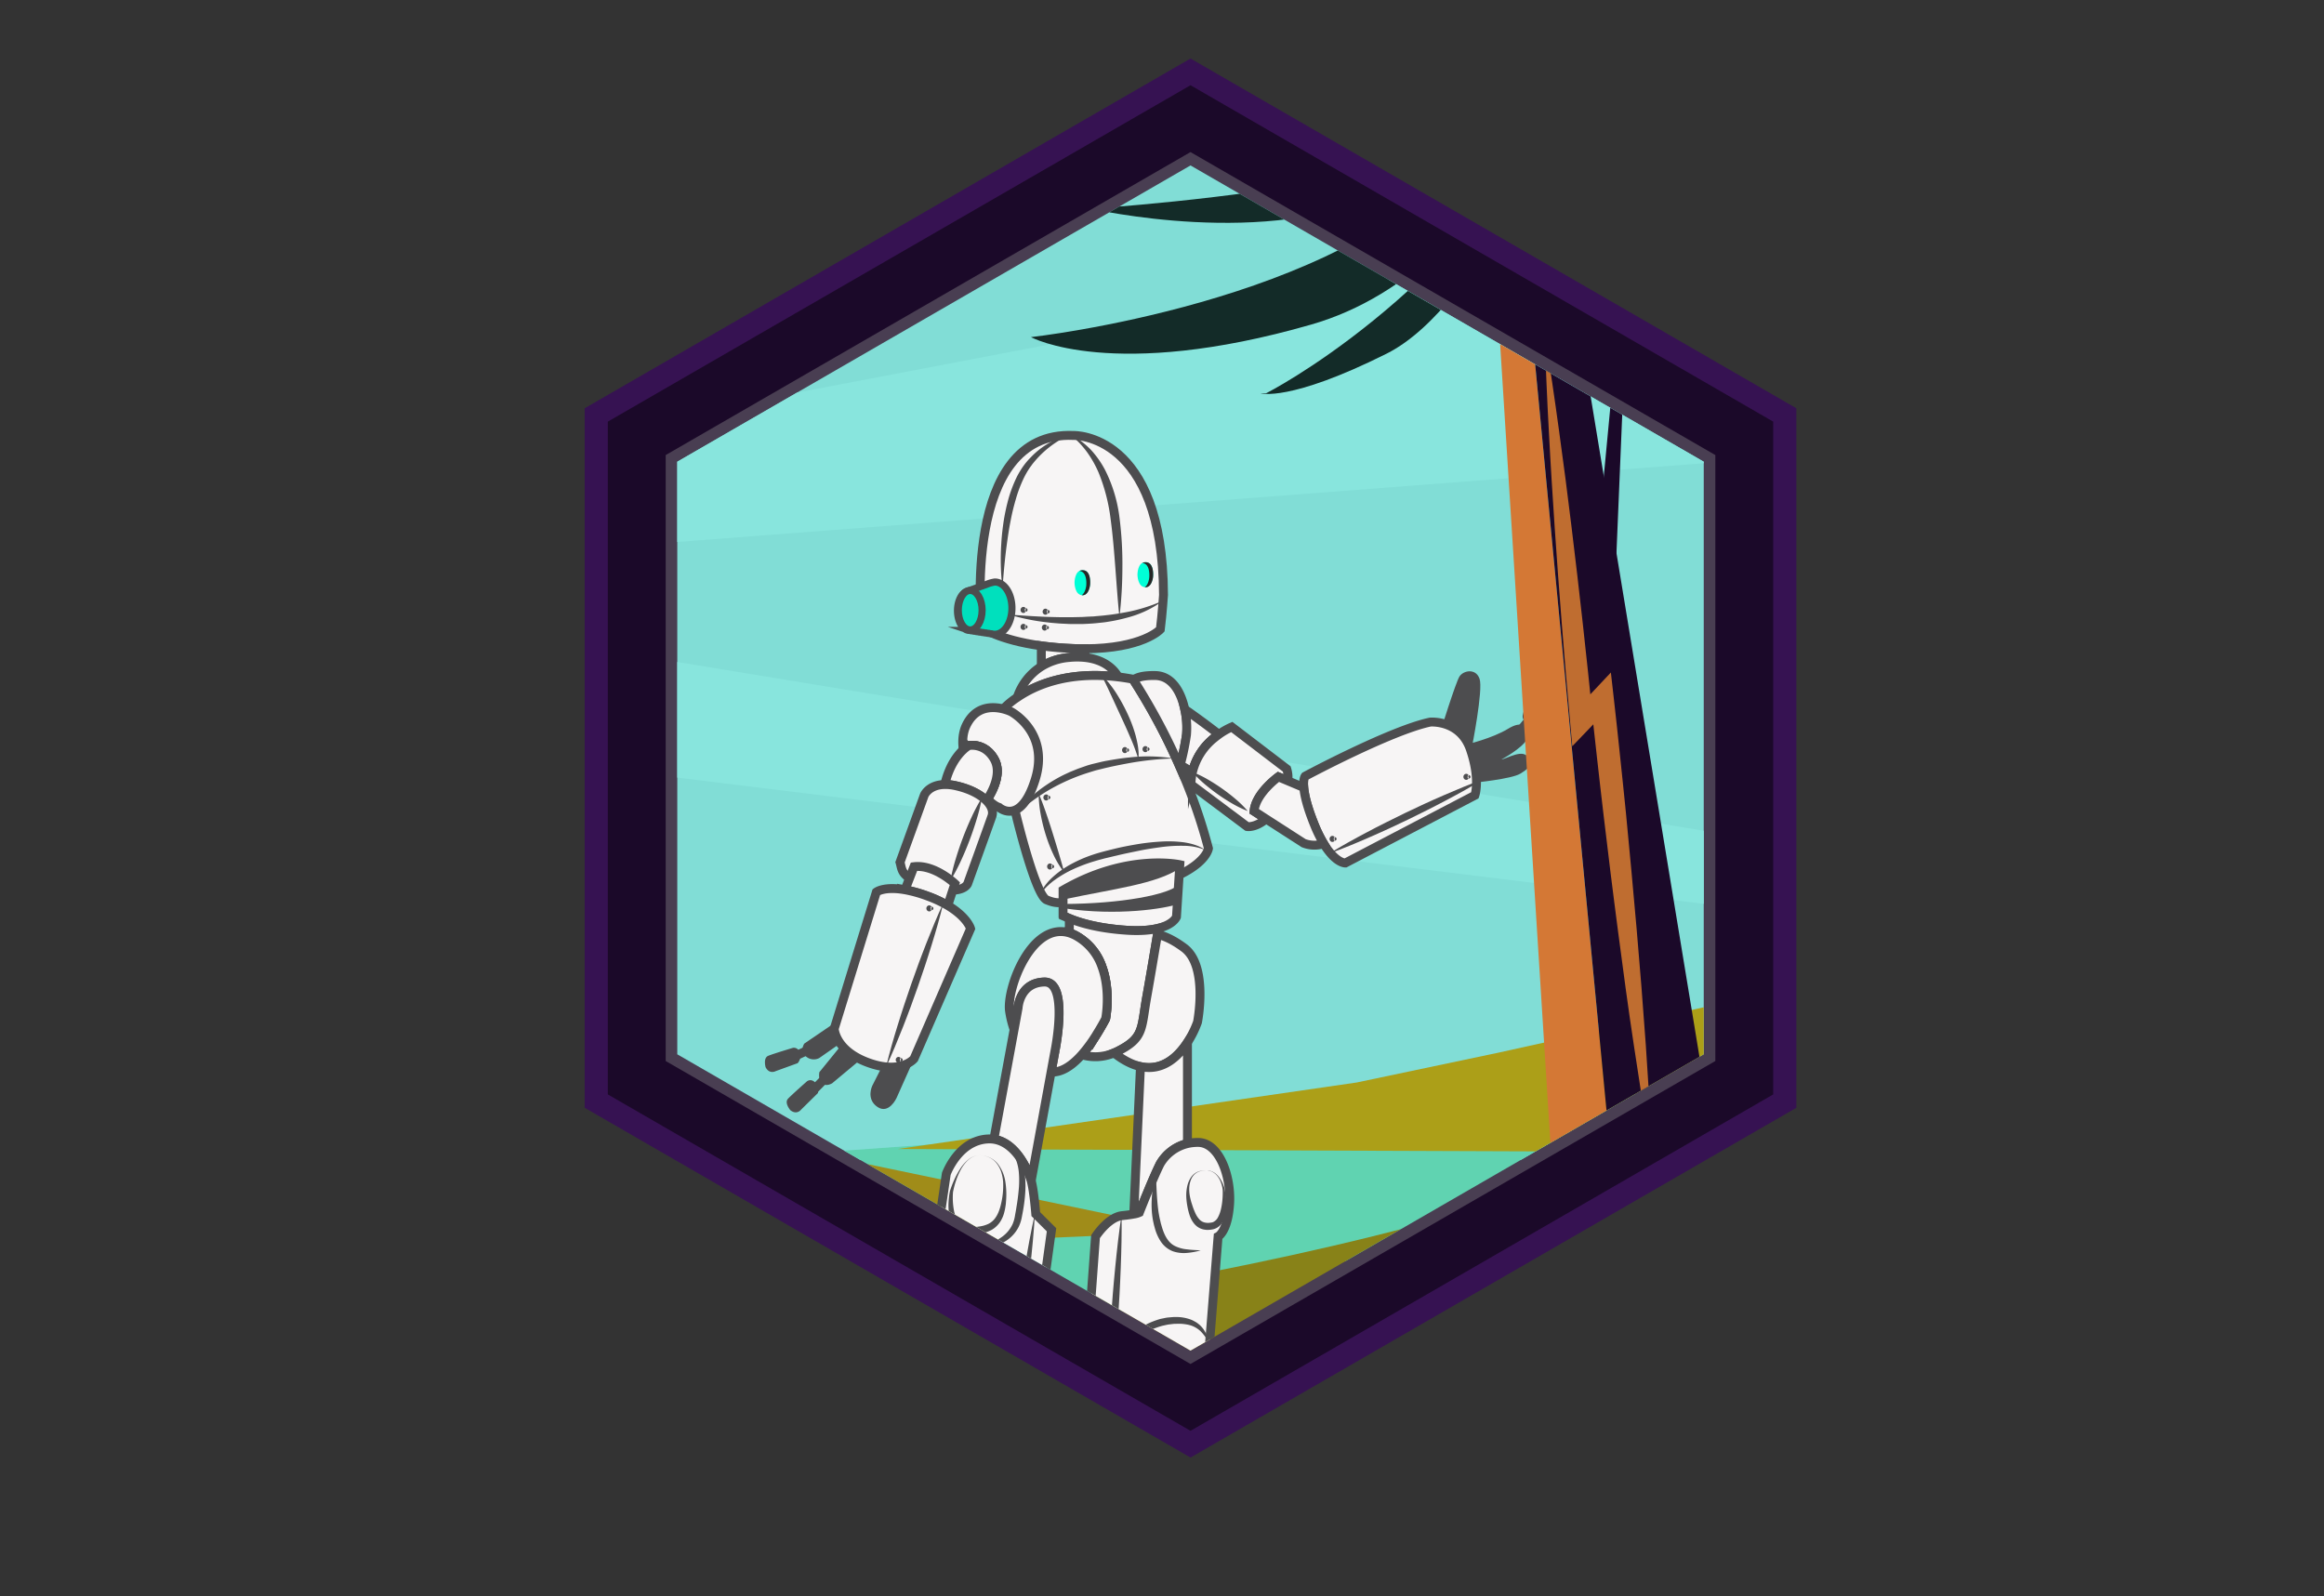 <svg xmlns="http://www.w3.org/2000/svg" xmlns:xlink="http://www.w3.org/1999/xlink" viewBox="0 0 1304.24 895.88"><rect x="0" y="0" width="1304.24" height="895.88" fill="#333333" stroke="none"/><defs><style>.cls-1,.cls-19{fill:none;}.cls-2{fill:#361252;}.cls-3{fill:#1b0929;}.cls-4{fill:#493e52;}.cls-5{clip-path:url(#clip-path);}.cls-6{clip-path:url(#clip-path-2);}.cls-7{fill:#81ddd6;}.cls-8{fill:#88e5dd;}.cls-9{fill:#fff;}.cls-10{fill:#60d3b1;}.cls-11{fill:#ac9f18;}.cls-12{fill:#a08c19;}.cls-13{fill:#696c17;}.cls-14{fill:#888218;}.cls-15{fill:#d47835;}.cls-16{fill:#bf6d30;}.cls-17{fill:#c87231;}.cls-18{fill:#4d4d4f;}.cls-19,.cls-20,.cls-23{stroke:#4d4d4f;stroke-miterlimit:10;}.cls-19,.cls-20{stroke-width:5px;}.cls-20{fill:#f7f5f5;}.cls-21{fill:#00ffd7;}.cls-22{fill:#262626;}.cls-23{fill:#00e0bd;stroke-width:4px;}.cls-24{fill:#132b28;}</style><clipPath id="clip-path" transform="translate(328.12 32.84)"><polygon class="cls-1" points="51.97 226.3 51.97 558.89 340 725.19 628.03 558.89 628.03 226.3 340 60.01 51.97 226.3"/></clipPath><clipPath id="clip-path-2" transform="translate(328.12 32.84)"><rect class="cls-1" x="-103.45" y="60.01" width="886.91" height="665.18"/></clipPath></defs><g id="Layer_2" data-name="Layer 2"><g id="Layer_2-2" data-name="Layer 2"><polygon class="cls-2" points="328.12 621.74 328.12 229.14 668.12 32.84 1008.12 229.14 1008.12 621.74 668.12 818.04 328.12 621.74"/><polygon class="cls-3" points="341.11 614.24 341.11 236.64 668.12 47.84 995.13 236.64 995.13 614.24 668.12 803.04 341.11 614.24"/><polygon class="cls-4" points="373.59 595.49 373.59 255.4 668.12 85.35 962.65 255.4 962.65 595.49 668.12 765.53 373.59 595.49"/><g class="cls-5"><g class="cls-6"><rect class="cls-7" x="74.59" y="73.85" width="1096.68" height="577.16"/><polygon class="cls-8" points="1167.15 82.99 0 305.71 7.72 332.74 1304.24 233.3 1167.15 82.99"/><polygon class="cls-8" points="47.35 316.83 1176.86 502.54 1161.41 532.53 88.86 400.6 47.35 316.83"/><circle class="cls-9" cx="275.26" cy="401.14" r="57.34"/><polygon class="cls-10" points="153.82 844.39 1000.79 651.96 1006.8 607.55 388.09 651.96 17.38 725.97 153.82 844.39"/><polygon class="cls-11" points="503.93 644.88 761.37 607.55 840.85 590.82 989.2 558.03 1120.49 490.42 1195.15 647.45 503.93 644.88"/><polygon class="cls-12" points="46.98 718.61 668.69 691.22 28.96 558.03 46.98 718.61"/><polygon class="cls-13" points="512.3 723.86 106.19 599.01 99.11 731.59 512.3 723.86"/><polygon class="cls-14" points="331.65 735.67 91.59 673.88 80.01 763.34 331.65 735.67"/><path class="cls-14" d="M-52,735.6s341.75-26.38,558-92,317.29-90.75,317.29-90.75L834.21,863l-910-29.61Z" transform="translate(328.12 32.84)"/><polygon class="cls-15" points="1055.71 673.88 1028.16 677.53 957.89 92.51 966.97 88.14 1055.71 673.88"/><polygon class="cls-3" points="1105.23 667.32 1055.71 673.88 957.89 92.51 977.66 82.99 1105.23 667.32"/><polygon class="cls-3" points="1019.22 247.08 1016.22 335.13 1025.66 353.51 1023.74 251.45 1019.22 247.08"/><path class="cls-16" d="M662.69,195.61c1.62,6.31,3.13,12.65,4.59,19s2.85,12.7,4.25,19.05c2.79,12.7,5.37,25.44,7.86,38.19s4.86,25.52,7.17,38.3l3.35,19.19,3.23,19.21-11.25-3.13,7.72-9.29,8.89-10.69,2.44,13.76c1.36,7.69,2.65,15.4,3.93,23.11s2.52,15.43,3.75,23.15,2.39,15.45,3.57,23.18,2.28,15.47,3.33,23.22q3.26,23.23,6,46.55c1.71,15.57,3.48,31.12,4.6,46.79-4.13-15.15-7.62-30.41-11.16-45.67s-6.71-30.57-9.8-45.9c-1.57-7.66-3-15.34-4.55-23s-2.92-15.36-4.32-23.05-2.81-15.38-4.13-23.09-2.68-15.4-3.95-23.11l11.33,3.07-7.81,9.22-9.2,10.88-2-14-2.81-19.27L675,312c-1.71-12.87-3.38-25.75-4.89-38.65s-3-25.82-4.19-38.77c-.61-6.48-1.28-12.94-1.78-19.44S663.08,202.12,662.69,195.61Z" transform="translate(328.12 32.84)"/><polygon class="cls-3" points="404.2 135.64 419.49 128.24 417.41 124.97 377.47 142.79 340.02 142.79 436.36 81.97 427.02 78.11 250.46 175.05 259.69 58.8 235.65 51.26 110.05 788.63 201.77 788.63 204.61 752.85 221.4 707.22 314.72 679.54 314.72 676.33 280.78 684.16 302.35 667.32 296.7 667.32 262.97 688.27 214.32 699.49 207.73 713.53 248.44 200.61 324.8 152.4 377.47 148.58 398.55 138.38 439.41 138.85 440.47 135.57 404.2 135.64"/><path class="cls-16" d="M-91.44,163q-1.38,14.67-3,29.31L-96,206.9l-1.69,14.62-1.7,14.62-1.79,14.61L-104.82,280q-3.77,29.19-7.76,58.34t-8.25,58.26l-10.82-5.22,15.71-17.16,14.8-16.16-3.76,21.65q-6.94,40.05-14.2,80c-4.83,26.66-9.89,53.28-15,79.89q-3.9,19.95-7.89,39.88l-8.18,39.82c-5.59,26.53-11.24,53.05-17.51,79.45,3.13-27,6.9-53.81,10.72-80.64l5.94-40.22q3-20.1,6.23-40.17c4.28-26.76,8.63-53.51,13.21-80.21s9.26-53.39,14-80.06l11,5.49-15.92,16.95-14.05,15,3.24-20.19q4.65-29.06,9.55-58.07t10-58l5.28-29,2.66-14.48,2.75-14.46,2.76-14.46,2.86-14.44Q-94.5,177.37-91.44,163Z" transform="translate(328.12 32.84)"/><polygon class="cls-17" points="248.44 200.61 200.1 626.77 216.13 607.71 248.44 200.61"/><path class="cls-3" d="M-139,714c44.09,7.08,4.83,19.31,94.29,19.31S84,728.47,96.9,745.67s15.45,45.52,15.45,45.52l-254.22,6.43Z" transform="translate(328.12 32.84)"/><path class="cls-3" d="M443.55,780.15s19.63-70.34,74.65-81.09,78.52,15.09,110.7,5.61,29.61-89.28,112-85.42S792.37,775,792.37,775Z" transform="translate(328.12 32.84)"/><path class="cls-18" d="M141,540.78l-17.73,12.08s-2.86,4.14.9,7.22a6.68,6.68,0,0,0,7.44.93l15.12-10.57-15,18.45s-.9,4.11,1.43,6.26,5.73,0,5.73,0l20-16.71-2.5-13.55Z" transform="translate(328.12 32.84)"/><path class="cls-18" d="M101.55,566.16s-1.53-5.23,1.51-6.45,13.79-4.44,13.79-4.44,2.86-.66,3.94,2.8a6,6,0,0,1-1.26,5.79l-12.35,4.48S103.7,570.28,101.55,566.16Z" transform="translate(328.12 32.84)"/><path class="cls-18" d="M115.46,590.28s-3.58-4.11-1.32-6.49S124.81,574,124.81,574s2.33-1.79,4.75.91a6,6,0,0,1,1.28,5.79l-9.36,9.22S119.13,593.13,115.46,590.28Z" transform="translate(328.12 32.84)"/><path class="cls-18" d="M172,555.58l-10.62,21s-3.58,7.38,2.87,11.81S175,583.45,175,583.45l9.84-22.05Z" transform="translate(328.12 32.84)"/><line class="cls-19" x1="445.86" y1="592.92" x2="456.25" y2="588.06"/><line class="cls-19" x1="455.35" y1="613.01" x2="464.42" y2="603.84"/><path class="cls-18" d="M498.8,406.48s21.49-2.09,26.32-5.13,5.71-3.79,4.37-8.4c-1.83-6.34-12.49.28-15,.46,0,0,10.92-5.81,14.08-10.92,2.33-3.76-1.43-7.34-1.43-7.34s-1.42-3.54-9,1.07c-8.77,5.37-23.27,8.78-23.27,8.78Z" transform="translate(328.12 32.84)"/><path class="cls-18" d="M497.91,386.61s6.44-32.41,4.3-38.5-9.14-4.65-11.28-1.25S480.18,378,480.18,378Z" transform="translate(328.12 32.84)"/><path class="cls-18" d="M529.24,372.64a3.48,3.48,0,0,1-2.68-4.47c.89-3.76,4.58-17.58,12.81-15.25s-.31,13.46-.31,13.46S535.33,374.79,529.24,372.64Z" transform="translate(328.12 32.84)"/><path class="cls-18" d="M532.85,391.9s-2.58-1.61-.91-5.73,7.86-8.69,7.86-8.69,4.72-3.63,8.06-1.62c4.94,3-3.34,12-3.34,12S538,396.38,532.85,391.9Z" transform="translate(328.12 32.84)"/><line class="cls-19" x1="862.87" y1="421.78" x2="855.57" y2="427.87"/><line class="cls-19" x1="859.21" y1="402.8" x2="852.35" y2="411.04"/><path class="cls-20" d="M324.85,301.08s-.71,10.74-1.79,19.34c0,0-9.86,10.82-42.51,10.86-2,0-4,0-6.19-.12-6.77-.26-12.78-.81-18.08-1.53-24.1-3.31-33.48-10.29-33.48-10.29S211,208.7,274.36,211.56C274.36,211.56,324.49,209.77,324.85,301.08Z" transform="translate(328.12 32.84)"/><path class="cls-20" d="M280.91,336.2a44.53,44.53,0,0,0-9.05,0,34.74,34.74,0,0,0-15.58,5.05V329.63c5.3.72,11.31,1.27,18.08,1.53,2.15.08,4.22.12,6.19.12C280.69,333.06,280.81,334.77,280.91,336.2Z" transform="translate(328.12 32.84)"/><path class="cls-20" d="M299.41,347.07c-28.14-3.39-46.43,4.53-56.64,11.51h0a32.61,32.61,0,0,1,13.51-17.36,34.74,34.74,0,0,1,15.58-5.05,44.53,44.53,0,0,1,9.05,0C292.87,337.52,297.74,344,299.41,347.07Z" transform="translate(328.12 32.84)"/><path class="cls-20" d="M350.07,443.33s-1.73,14.72-44.14,23.68c-38.5,8.13-40.16,7.74-46.61,5.23s-17.54-49.06-17.54-49.06l-9.19-55.5a45,45,0,0,1,10.18-9.1h0c10.21-7,28.5-14.9,56.64-11.51q4,.48,8.26,1.28l.26.39a347.17,347.17,0,0,1,26,48.63A299.68,299.68,0,0,1,350.07,443.33Z" transform="translate(328.12 32.84)"/><path class="cls-20" d="M252.88,404.57c-8.24,26.49-20.29,15.75-20.29,15.75-1.93-.6-4.21-2.28-6.52-4.7,3.43-5.39,8-14.82,3.89-22.22-5.31-9.63-14.35-7.81-14.35-7.81a16.83,16.83,0,0,0-3.12,2.36c-.68-4.93-.28-9.73,1.72-13.82,7.87-16.12,25.11-7.52,25.11-7.52S261.11,378.07,252.88,404.57Z" transform="translate(328.12 32.84)"/><path class="cls-20" d="M226.07,415.62c-5.94-6.17-12.15-17.22-13.58-27.67a16.83,16.83,0,0,1,3.12-2.36s9-1.82,14.35,7.81C234,400.8,229.5,410.23,226.07,415.62Z" transform="translate(328.12 32.84)"/><path class="cls-20" d="M337.74,379.5a143.24,143.24,0,0,1-3.53,16.91c-.09.33-.17.65-.25,1a347.17,347.17,0,0,0-26-48.63c1.76-1.38,5.28-2.61,12.27-2.48,9.63.18,14.5,9.64,16.53,18.89A47.1,47.1,0,0,1,337.74,379.5Z" transform="translate(328.12 32.84)"/><path class="cls-20" d="M355.94,379.33a14,14,0,0,0-2.59,2,35,35,0,0,0-12.27,19.15h0l-6.87-4a143.24,143.24,0,0,0,3.53-16.91,47.1,47.1,0,0,0-1-14.35C341.73,368.67,348.75,373.74,355.94,379.33Z" transform="translate(328.12 32.84)"/><path class="cls-20" d="M353.35,381.3c-6.24,5.86-12.06,18.7-12.27,19.15A35,35,0,0,1,353.35,381.3Z" transform="translate(328.12 32.84)"/><path class="cls-20" d="M394.58,405.37l-5.27-2.21s-12.9,9.29-13.61,19.31l6.71,4.33c-6.11,5.09-10.65,4.26-10.65,4.26l-31.51-23.6a33.56,33.56,0,0,1,.83-7h0a35,35,0,0,1,12.27-19.15c.88-.72,1.75-1.38,2.59-2a38.82,38.82,0,0,1,7.23-4.13L394,398.72A15,15,0,0,1,394.58,405.37Z" transform="translate(328.12 32.84)"/><path class="cls-20" d="M499.59,413.52l-72.69,38s-5.42.23-12.13-10.8a75.45,75.45,0,0,1-5.41-11c-4-10-5.44-16.4-5.79-20.47-.42-5,.78-6.45.78-6.45s48-25.71,70.18-30.37c0,0,16.83-1.43,22.56,15.39S499.59,413.52,499.59,413.52Z" transform="translate(328.12 32.84)"/><path class="cls-20" d="M414.77,440.67a16.66,16.66,0,0,1-11.29-.3L382.41,426.8l-6.71-4.33c.71-10,13.61-19.31,13.61-19.31l5.27,2.21,9,3.79c.35,4.07,1.77,10.51,5.79,20.47A75.45,75.45,0,0,0,414.77,440.67Z" transform="translate(328.12 32.84)"/><path class="cls-20" d="M226.07,415.62l-.6.92c-3.46-3.52-9.45-6.68-17.22-8.39a26.26,26.26,0,0,0-6.15-.69c2.48-10.65,7.24-16.58,10.39-19.51a16.83,16.83,0,0,1,3.12-2.36s9-1.82,14.35,7.81C234,400.8,229.5,410.23,226.07,415.62Z" transform="translate(328.12 32.84)"/><path class="cls-20" d="M228.53,425.33c-2.15,6.09-13.59,37.79-13.59,37.79s-2.64,7-20.79,1.64c-17.18-5.05-15.78-9-17.18-13.64l13.6-37.6s2.44-5.94,11.53-6.06a26.26,26.26,0,0,1,6.15.69c7.77,1.71,13.76,4.87,17.22,8.39C228.35,419.44,229.5,422.58,228.53,425.33Z" transform="translate(328.12 32.84)"/><path class="cls-20" d="M207.76,463.12l-4,12.28a68.75,68.75,0,0,0-11.42-5.3,73.49,73.49,0,0,0-12.57-3.51l5.05-13C196.3,452.19,207.76,463.12,207.76,463.12Z" transform="translate(328.12 32.84)"/><path class="cls-20" d="M216.57,488.36l-31.73,73s-7.16,9-25.78,2.17-19-19-19-19l23.64-76.7s4.26-3.37,16.07-1.29a73.49,73.49,0,0,1,12.57,3.51,68.75,68.75,0,0,1,11.42,5.3C214.89,482,216.57,488.36,216.57,488.36Z" transform="translate(328.12 32.84)"/><path class="cls-20" d="M334,452.47l-1.88,29.27s-1.48,4.19-10.13,6.4c-4.11,1-9.84,1.64-17.8,1.12-16.78-1.1-27.24-4.54-32.22-6.64a28.34,28.34,0,0,1-3.5-1.69V466.75C304.45,445.85,334,452.47,334,452.47Z" transform="translate(328.12 32.84)"/><path class="cls-20" d="M322,488.14c-.17,1.05-.36,2.21-.57,3.46-1.54,9.38-4,23.84-6,35-3.22,18-1.34,23.1-16.38,30.62-.67.33-1.34.64-2,.9a26.67,26.67,0,0,1-18.11,1,83.24,83.24,0,0,0,8.29-11.31c1.66-2.65,3.36-5.59,5.1-8.85,0,0,3-15.19-2-29.06A31.59,31.59,0,0,0,276,492.48a20.63,20.63,0,0,0-4-1.74v-8.12c5,2.1,15.44,5.54,32.22,6.64C312.14,489.78,317.87,489.18,322,488.14Z" transform="translate(328.12 32.84)"/><path class="cls-20" d="M292.37,538.94c-1.74,3.26-3.44,6.2-5.1,8.85A83.24,83.24,0,0,1,279,559.1a24.6,24.6,0,0,1-7-3.24V490.74a20.63,20.63,0,0,1,4,1.74,31.59,31.59,0,0,1,14.38,17.4C295.4,523.75,292.37,538.94,292.37,538.94Z" transform="translate(328.12 32.84)"/><path class="cls-20" d="M292.37,538.94c-1.74,3.26-3.44,6.2-5.1,8.85A83.24,83.24,0,0,1,279,559.1c-6.49,7.3-12.23,10-17.22,9.76l2.14-11.65S272,518,258,518.32s-14.77,14.45-14.77,14.45L241,545a56.16,56.16,0,0,1-2.59-10.63C236.87,521.24,251,484.33,272,490.74a20.63,20.63,0,0,1,4,1.74,31.59,31.59,0,0,1,14.38,17.4C295.4,523.75,292.37,538.94,292.37,538.94Z" transform="translate(328.12 32.84)"/><path class="cls-20" d="M263.9,557.21l-2.14,11.65-11.17,61a9.06,9.06,0,0,0-.39-1.18s-6.27-20-20.56-22.13L241,545l2.25-12.24S244,518.63,258,518.32,263.9,557.21,263.9,557.21Z" transform="translate(328.12 32.84)"/><path class="cls-20" d="M262,657.38l-14.15,102L236,772.32a45.5,45.5,0,0,0-6.19-12c-3.65-5-9-9.83-16.5-10.57a55.14,55.14,0,0,0-18.94,1.58,51.67,51.67,0,0,0-10.47,3.8L202.94,626s6.71-18.79,23.36-19.6a16.67,16.67,0,0,1,3.34.16c14.29,2.14,20.56,22.13,20.56,22.13a9.06,9.06,0,0,1,.39,1.18c1.54,5.47,2.57,18.69,2.57,18.69Z" transform="translate(328.12 32.84)"/><path class="cls-20" d="M229.78,760.33l-2.07,11.6a53.37,53.37,0,0,0-22.89-9.27,41.81,41.81,0,0,0-11.56-.26l1.08-11.06a55.14,55.14,0,0,1,18.94-1.58C220.74,750.5,226.13,755.33,229.78,760.33Z" transform="translate(328.12 32.84)"/><path class="cls-20" d="M252.89,808.58,249.4,814H138.75v-5.37c1.07-8.33,12.89-14.77,12.89-14.77s15.15-28.22,41.62-31.41a41.81,41.81,0,0,1,11.56.26,53.37,53.37,0,0,1,22.89,9.27,58.26,58.26,0,0,1,20.35,27C252.89,801.06,252.89,808.58,252.89,808.58Z" transform="translate(328.12 32.84)"/><path class="cls-20" d="M343.93,540.82a55.33,55.33,0,0,1-5.64,11.37c-5.09,7.85-13.74,16.39-26.39,13.58-4.44-1-9.37-3.36-14.81-7.66.65-.26,1.32-.57,2-.9,15-7.52,13.16-12.63,16.38-30.62,2-11.15,4.41-25.61,6-35,3.51.77,8.54,2.78,15,7.6C350.11,509.4,343.93,540.82,343.93,540.82Z" transform="translate(328.12 32.84)"/><path class="cls-20" d="M338.29,552.19v56.7A24.35,24.35,0,0,0,323,620.32c-4.29,8.59-11.61,27.23-11.61,27.23a11.59,11.59,0,0,1-3.24.9l3.77-82.68C324.55,568.58,333.2,560,338.29,552.19Z" transform="translate(328.12 32.84)"/><path class="cls-20" d="M361.92,643.15c-1.07,15.3-6.44,18-6.44,18l-7.85,98s-3.56-8.61-12.83-11.56a21.21,21.21,0,0,0-7-1c-10.59.2-23.73,11.37-30.17,17.53-2.45,2.34-3.94,4-3.94,4l-14-11,7-95.87s7-11,15-11.82c2.87-.29,4.92-.59,6.36-.87a11.59,11.59,0,0,0,3.24-.9s7.32-18.64,11.61-27.23a24.35,24.35,0,0,1,15.31-11.43,25.88,25.88,0,0,1,5.91-.66C356.29,608.25,363,627.84,361.92,643.15Z" transform="translate(328.12 32.84)"/><path class="cls-20" d="M334.8,747.53V761C307.11,763.55,302,772.32,302,772.32a48.86,48.86,0,0,0-5.71,2l1.32-10.29c6.44-6.16,19.58-17.33,30.17-17.53A21.21,21.21,0,0,1,334.8,747.53Z" transform="translate(328.12 32.84)"/><path class="cls-20" d="M398.45,808.84,397.37,814l-134.81-1.61,1.88-5.91c1.88-5.91,8.05-10.21,8.05-10.21l7.25-9.93c4.37-6,11.56-9.83,16.59-11.93a48.86,48.86,0,0,1,5.71-2s5.07-8.77,32.76-11.33c2.18-.2,4.51-.37,7-.48,33.84-1.61,47.8,36.52,47.8,36.52C397.64,798.11,398.45,808.84,398.45,808.84Z" transform="translate(328.12 32.84)"/><path class="cls-21" d="M279.45,287.14c5.13.05,4.19,8.33,4.19,8.33s-.59,5.77-4.19,5.77c-4.54,0-4.54-7-4.54-7S274.82,287.1,279.45,287.14Z" transform="translate(328.12 32.84)"/><path class="cls-22" d="M283.64,295.47s-.59,5.77-4.19,5.77a4.63,4.63,0,0,1-.54,0c2.17-1.37,2.57-5.31,2.57-5.31s.9-7.93-3.87-8.3a3.56,3.56,0,0,1,1.84-.45C284.59,287.19,283.64,295.47,283.64,295.47Z" transform="translate(328.12 32.84)"/><path class="cls-21" d="M314.76,282.65c5.14,0,4.2,8.32,4.2,8.32s-.59,5.77-4.2,5.78c-4.53,0-4.53-7.05-4.53-7.05S310.14,282.61,314.76,282.65Z" transform="translate(328.12 32.84)"/><path class="cls-22" d="M319,291s-.59,5.76-4.2,5.77a4.73,4.73,0,0,1-.54,0c2.17-1.37,2.57-5.3,2.57-5.3s.91-7.93-3.87-8.31a3.56,3.56,0,0,1,1.84-.45C319.9,282.69,319,291,319,291Z" transform="translate(328.12 32.84)"/><path class="cls-18" d="M234.49,297.44a136,136,0,0,1-.66-25.52c.24-4.27.75-8.52,1.39-12.76a114.8,114.8,0,0,1,2.78-12.6,74.09,74.09,0,0,1,4.72-12.13,51.71,51.71,0,0,1,3.43-5.64l1-1.34c.34-.43.7-.86,1.06-1.28.71-.87,1.48-1.63,2.23-2.42a45,45,0,0,1,22.17-12.68,55.4,55.4,0,0,0-19.88,14.8c-.66.8-1.34,1.58-1.91,2.41l-.9,1.21-.84,1.27a47.57,47.57,0,0,0-2.93,5.34,74,74,0,0,0-4.28,11.58,121.13,121.13,0,0,0-2.9,12.14c-.83,4.1-1.42,8.25-2,12.4C235.83,280.56,235.07,289,234.49,297.44Z" transform="translate(328.12 32.84)"/><path class="cls-18" d="M247.47,309.49a3.89,3.89,0,0,1,.07.5,1.2,1.2,0,0,1-.5.93,1.46,1.46,0,0,1-1.52.1,1.75,1.75,0,0,1,0-3.06,1.48,1.48,0,0,1,1.53.09,1.23,1.23,0,0,1,.5.94A3.89,3.89,0,0,1,247.47,309.49Zm0,0c0-.12-.16-.21-.32-.11a.53.53,0,0,0-.11.69.78.78,0,0,0,.92.34,1,1,0,0,0,0-1.83.77.77,0,0,0-.91.35.51.51,0,0,0,.11.68C247.31,309.71,247.48,309.61,247.47,309.49Z" transform="translate(328.12 32.84)"/><path class="cls-18" d="M259.85,310.48a3.41,3.41,0,0,1,.07.49,1.18,1.18,0,0,1-.5.93,1.46,1.46,0,0,1-1.52.1,1.74,1.74,0,0,1,0-3.05,1.46,1.46,0,0,1,1.53.09,1.14,1.14,0,0,1,.5.93A3.85,3.85,0,0,1,259.85,310.48Zm0,0c0-.12-.16-.22-.32-.12a.53.53,0,0,0-.11.69.78.78,0,0,0,.92.34,1,1,0,0,0,.65-.91,1,1,0,0,0-.66-.92.78.78,0,0,0-.91.35.51.51,0,0,0,.12.68C259.7,310.69,259.86,310.59,259.85,310.48Z" transform="translate(328.12 32.84)"/><path class="cls-18" d="M304.44,388.15a3.89,3.89,0,0,1,.07.5,1.21,1.21,0,0,1-.5.93,1.44,1.44,0,0,1-1.52.09,1.74,1.74,0,0,1,0-3.05,1.46,1.46,0,0,1,1.53.09,1.21,1.21,0,0,1,.5.94A3.89,3.89,0,0,1,304.44,388.15Zm0,0c0-.12-.16-.21-.32-.11a.51.51,0,0,0-.11.68.79.79,0,0,0,.92.35,1,1,0,0,0,0-1.83.78.78,0,0,0-.91.35.5.5,0,0,0,.11.67C304.28,388.36,304.45,388.27,304.44,388.15Z" transform="translate(328.12 32.84)"/><path class="cls-18" d="M315.93,387.61c0,.11.06.24.06.5a1.18,1.18,0,0,1-.5.93,1.46,1.46,0,0,1-1.52.1,1.75,1.75,0,0,1,0-3.06,1.46,1.46,0,0,1,1.53.1,1.14,1.14,0,0,1,.5.93C316,387.38,315.92,387.51,315.93,387.61Zm0,0c0-.11-.16-.21-.33-.11a.54.54,0,0,0-.11.69.78.78,0,0,0,.92.34,1,1,0,0,0,0-1.83.78.78,0,0,0-.91.35.51.51,0,0,0,.12.68A.2.2,0,0,0,315.93,387.61Z" transform="translate(328.12 32.84)"/><path class="cls-18" d="M420.89,438a3.89,3.89,0,0,1,.07.5,1.18,1.18,0,0,1-.5.93,1.46,1.46,0,0,1-1.52.1,1.75,1.75,0,0,1,0-3.06,1.46,1.46,0,0,1,1.53.1,1.2,1.2,0,0,1,.5.93A3.62,3.62,0,0,1,420.89,438Zm0,0c0-.11-.16-.21-.32-.11a.53.53,0,0,0-.11.69.78.78,0,0,0,.92.34,1,1,0,0,0,0-1.83.78.78,0,0,0-.91.35.53.53,0,0,0,.11.68C420.73,438.26,420.9,438.16,420.89,438Z" transform="translate(328.12 32.84)"/><path class="cls-18" d="M496,403.16a3.89,3.89,0,0,1,.07.5,1.21,1.21,0,0,1-.5.93,1.44,1.44,0,0,1-1.52.09,1.74,1.74,0,0,1,0-3.05,1.46,1.46,0,0,1,1.53.09,1.16,1.16,0,0,1,.5.94A3.89,3.89,0,0,1,496,403.16Zm0,0c0-.12-.16-.21-.32-.11a.51.51,0,0,0-.11.68.79.79,0,0,0,.92.35,1,1,0,0,0,.65-.92,1,1,0,0,0-.66-.91.78.78,0,0,0-.91.35.5.5,0,0,0,.12.67C495.86,403.37,496,403.28,496,403.16Z" transform="translate(328.12 32.84)"/><path class="cls-18" d="M260.29,414.74c0,.11.06.24.06.5a1.15,1.15,0,0,1-.5.93,1.46,1.46,0,0,1-1.52.1,1.75,1.75,0,0,1,0-3.06,1.46,1.46,0,0,1,1.53.1,1.18,1.18,0,0,1,.51.93C260.35,414.51,260.28,414.63,260.29,414.74Zm0,0c0-.11-.16-.21-.32-.11a.53.53,0,0,0-.12.69.78.78,0,0,0,.92.34,1,1,0,0,0,0-1.83.79.79,0,0,0-.92.35.53.53,0,0,0,.12.68A.2.2,0,0,0,260.29,414.74Z" transform="translate(328.12 32.84)"/><path class="cls-18" d="M262.38,453.49a3.89,3.89,0,0,1,.07.5,1.18,1.18,0,0,1-.5.93,1.46,1.46,0,0,1-1.52.1,1.75,1.75,0,0,1,0-3.06,1.46,1.46,0,0,1,1.53.1,1.2,1.2,0,0,1,.5.93A3.62,3.62,0,0,1,262.38,453.49Zm0,0c0-.11-.16-.21-.32-.11a.53.53,0,0,0-.11.69.78.78,0,0,0,.92.34,1,1,0,0,0,0-1.83.78.78,0,0,0-.91.35.53.53,0,0,0,.11.68C262.22,453.71,262.39,453.61,262.38,453.49Z" transform="translate(328.12 32.84)"/><path class="cls-18" d="M194.64,477c0,.11.06.24.06.5a1.17,1.17,0,0,1-.49.93,1.48,1.48,0,0,1-1.53.09,1.73,1.73,0,0,1,0-3.05,1.46,1.46,0,0,1,1.53.09,1.21,1.21,0,0,1,.5.94C194.71,476.71,194.63,476.84,194.64,477Zm0,0c0-.12-.16-.22-.32-.11a.5.5,0,0,0-.11.68.78.78,0,0,0,.91.35,1,1,0,0,0,0-1.83.76.76,0,0,0-.91.35.5.5,0,0,0,.11.67C194.48,477.16,194.64,477.07,194.64,477Z" transform="translate(328.12 32.84)"/><path class="cls-18" d="M177.4,562c0,.11.06.24.06.5a1.17,1.17,0,0,1-.49.93,1.46,1.46,0,0,1-1.53.09,1.73,1.73,0,0,1,0-3,1.46,1.46,0,0,1,1.53.09,1.21,1.21,0,0,1,.5.94C177.47,561.79,177.39,561.92,177.4,562Zm0,0c0-.12-.16-.21-.32-.11a.5.5,0,0,0-.11.68.78.78,0,0,0,.91.35,1,1,0,0,0,0-1.83.77.77,0,0,0-.91.35.5.5,0,0,0,.11.67C177.24,562.24,177.4,562.15,177.4,562Z" transform="translate(328.12 32.84)"/><path class="cls-18" d="M259.42,319.38a3.89,3.89,0,0,1,.07.5,1.18,1.18,0,0,1-.5.93,1.46,1.46,0,0,1-1.52.1,1.75,1.75,0,0,1,0-3.06,1.46,1.46,0,0,1,1.53.1,1.2,1.2,0,0,1,.5.93A3.38,3.38,0,0,1,259.42,319.38Zm0,0c0-.11-.16-.21-.32-.11a.53.53,0,0,0-.11.69.78.78,0,0,0,.92.34,1,1,0,0,0,.65-.92,1,1,0,0,0-.66-.91.78.78,0,0,0-.91.35.51.51,0,0,0,.11.68C259.26,319.6,259.43,319.5,259.42,319.38Z" transform="translate(328.12 32.84)"/><path class="cls-18" d="M247.47,319a3.89,3.89,0,0,1,.07.5,1.21,1.21,0,0,1-.5.93,1.44,1.44,0,0,1-1.52.09,1.68,1.68,0,0,1-.91-1.52,1.71,1.71,0,0,1,.9-1.53,1.46,1.46,0,0,1,1.53.09,1.23,1.23,0,0,1,.5.94A3.89,3.89,0,0,1,247.47,319Zm0,0c0-.12-.16-.21-.32-.11a.52.52,0,0,0-.11.68.77.77,0,0,0,.92.35,1,1,0,0,0,0-1.83.77.77,0,0,0-.91.35.51.51,0,0,0,.11.68C247.31,319.17,247.48,319.07,247.47,319Z" transform="translate(328.12 32.84)"/><path class="cls-18" d="M300.1,313.6c-.94-9.22-1.57-18.42-2.27-27.58s-1.43-18.31-2.64-27.3a101.71,101.71,0,0,0-6.66-26.05A60.64,60.64,0,0,0,282,221a53.49,53.49,0,0,0-4.34-5.21,64.44,64.44,0,0,0-5.06-4.68,40.71,40.71,0,0,1,6,3.64,47,47,0,0,1,5.31,4.67,52.59,52.59,0,0,1,8.2,11.62,81.23,81.23,0,0,1,8.08,27,204.83,204.83,0,0,1,1.58,27.84A237.94,237.94,0,0,1,300.1,313.6Z" transform="translate(328.12 32.84)"/><path class="cls-18" d="M240.72,425.65a68.7,68.7,0,0,1,17.76-17.49,81.51,81.51,0,0,1,10.88-6.35l2.87-1.33c1-.42,1.94-.79,2.91-1.19,1.94-.83,3.95-1.45,5.93-2.17s4-1.19,6.07-1.69,4.09-1,6.13-1.35c4.1-.73,8.21-1.41,12.37-1.79a90.51,90.51,0,0,1,24.88.56,170.25,170.25,0,0,0-24.47,2.53c-4,.74-8,1.48-12,2.41-2,.43-3.95.95-5.92,1.42s-3.89,1.13-5.82,1.72a109,109,0,0,0-22.13,9.84A104.39,104.39,0,0,0,240.72,425.65Z" transform="translate(328.12 32.84)"/><path class="cls-18" d="M289.93,346.26a26.52,26.52,0,0,1,4.65,4.7q2.06,2.6,3.83,5.36a100,100,0,0,1,6.27,11.5,77.22,77.22,0,0,1,4.57,12.33c1.08,4.25,2,8.68,1.5,13.1a107.37,107.37,0,0,0-4.48-12.08c-1.66-3.92-3.42-7.8-5.22-11.67l-5.38-11.67c-.92-1.94-1.79-3.9-2.74-5.82A62.86,62.86,0,0,0,289.93,346.26Z" transform="translate(328.12 32.84)"/><path class="cls-18" d="M269.12,456.86a55.59,55.59,0,0,1-6.1-10.14,88.82,88.82,0,0,1-4.26-11,95.18,95.18,0,0,1-2.82-11.42,64.82,64.82,0,0,1-1.16-11.75c1.61,3.64,2.92,7.3,4.2,11s2.46,7.33,3.6,11,2.28,7.36,3.37,11.07S268.17,453,269.12,456.86Z" transform="translate(328.12 32.84)"/><path class="cls-18" d="M255.16,470.38a18,18,0,0,1,2.9-5.8,32.19,32.19,0,0,1,4.35-4.91,53,53,0,0,1,10.68-7.58,75.11,75.11,0,0,1,12-5.2c4.16-1.39,8.35-2.4,12.52-3.42s8.43-1.81,12.68-2.53a123.8,123.8,0,0,1,12.9-1.43,66.93,66.93,0,0,1,13,.39c4.29.64,8.65,1.85,12.18,4.36a32.56,32.56,0,0,0-12.35-2.4,84.27,84.27,0,0,0-12.59.75c-4.18.58-8.36,1.19-12.51,2.06s-8.31,1.68-12.44,2.7c-2.07.45-4.14,1-6.21,1.46-1,.24-2,.53-3.05.8s-2,.56-3,.86a89.28,89.28,0,0,0-11.76,4.38,61.3,61.3,0,0,0-10.83,6.3c-.87.59-1.65,1.28-2.47,1.94-.4.34-.77.71-1.16,1.07a14.53,14.53,0,0,0-1.12,1.1A20.37,20.37,0,0,0,255.16,470.38Z" transform="translate(328.12 32.84)"/><path class="cls-18" d="M221.58,615.6a14,14,0,0,1,5.46,1.11,13.29,13.29,0,0,1,4.53,3.31,21.82,21.82,0,0,1,4.51,10.35,45.55,45.55,0,0,1,.35,11.43c0,.47-.07,1-.12,1.43l-.22,1.44a27,27,0,0,1-.61,2.89,17.44,17.44,0,0,1-2.46,5.59,14.21,14.21,0,0,1-4.7,4.32,19.78,19.78,0,0,1-5.89,1.94,39.24,39.24,0,0,1-5.86.52,11.86,11.86,0,0,1-6.42-1.63,11.66,11.66,0,0,1-4.22-5,19.07,19.07,0,0,1-1.56-5.88,32.55,32.55,0,0,1-.14-5.83,44.61,44.61,0,0,1,.71-5.73l0-.06a57.33,57.33,0,0,1,2.49-6.52,46.45,46.45,0,0,1,3.3-6.09,21.57,21.57,0,0,1,4.53-5.18A10.18,10.18,0,0,1,221.58,615.6Zm0,0a9.7,9.7,0,0,0-6.22,2.5,20.05,20.05,0,0,0-4.18,5.34,36.33,36.33,0,0,0-2.73,6.23,46.26,46.26,0,0,0-1.73,6.53v-.06a39.24,39.24,0,0,0,.6,10.79c.74,3.41,2.21,6.72,4.78,8.1a8.6,8.6,0,0,0,4.36.93c.88-.05,1.81-.06,2.68-.16l1.33-.12,1.29-.19a17.5,17.5,0,0,0,4.77-1.41,10.43,10.43,0,0,0,3.66-3c2-2.56,3.08-6.1,3.79-9.65a43.6,43.6,0,0,0,.86-10.93,24.8,24.8,0,0,0-1-5.39,16.58,16.58,0,0,0-2.52-4.89,11.82,11.82,0,0,0-4.29-3.45A13.18,13.18,0,0,0,221.58,615.6Z" transform="translate(328.12 32.84)"/><path class="cls-18" d="M216.27,668a52.85,52.85,0,0,0,9.69-2.42,31.2,31.2,0,0,0,8.52-4.43,18.24,18.24,0,0,0,5.69-7,19.52,19.52,0,0,0,1.27-4.37c.27-1.63.61-3.27.84-4.9.57-3.27,1-6.54,1.29-9.8a51.71,51.71,0,0,0,.1-9.71,26.41,26.41,0,0,0-2.43-9.23,26.11,26.11,0,0,0-6-7.81,21.64,21.64,0,0,1,7.66,6.82,25.48,25.48,0,0,1,3.84,9.78,35.35,35.35,0,0,1,.58,5.21l.07,2.6-.07,2.58a88.37,88.37,0,0,1-1.12,10.2c-.26,1.68-.61,3.34-.92,5a21.44,21.44,0,0,1-1.72,5.22,20.14,20.14,0,0,1-7.34,8,28.84,28.84,0,0,1-9.78,3.76A35.73,35.73,0,0,1,216.27,668Z" transform="translate(328.12 32.84)"/><path class="cls-18" d="M188.58,716.63A27.35,27.35,0,0,1,201,704.45a25.53,25.53,0,0,1,8.71-2.42,26.18,26.18,0,0,1,9.11.65,28.69,28.69,0,0,1,8.3,3.69,34.63,34.63,0,0,1,6.76,5.81,43.18,43.18,0,0,1,2.8,3.4c.85,1.19,1.66,2.4,2.41,3.64a38.84,38.84,0,0,1,3.59,7.88,72.16,72.16,0,0,0-11-12.7,43.13,43.13,0,0,0-6.55-4.8,29,29,0,0,0-7.31-3.05,27.5,27.5,0,0,0-15.62.77A36,36,0,0,0,188.58,716.63Z" transform="translate(328.12 32.84)"/><path class="cls-18" d="M252.7,648.13c-.62,10.43-1.62,20.8-2.76,31.16-.53,5.18-1.21,10.35-1.82,15.52l-2,15.49-2.25,15.47c-.83,5.14-1.58,10.29-2.48,15.43-1.72,10.27-3.58,20.53-5.84,30.73.61-10.43,1.61-20.81,2.75-31.16.53-5.19,1.21-10.35,1.82-15.53l2-15.49,2.26-15.46c.82-5.14,1.58-10.29,2.48-15.43C248.58,668.59,250.44,658.33,252.7,648.13Z" transform="translate(328.12 32.84)"/><path class="cls-18" d="M301.31,648.93c.15,10-.09,19.87-.46,29.78-.16,5-.45,9.91-.68,14.86l-.9,14.85-1.11,14.83c-.44,4.94-.82,9.88-1.34,14.82-1,9.87-2.07,19.73-3.57,29.57-.16-9.95.08-19.87.46-29.79.15-5,.45-9.9.67-14.86l.91-14.84,1.11-14.83c.45-4.94.82-9.89,1.34-14.82C298.71,668.63,299.81,658.77,301.31,648.93Z" transform="translate(328.12 32.84)"/><path class="cls-18" d="M349.52,624.05a11.47,11.47,0,0,0-5.13.8,7.79,7.79,0,0,0-3.71,3.48c-1.59,3.06-1.64,6.65-1.08,10a34.51,34.51,0,0,0,1.3,4.93,37,37,0,0,0,1.79,4.71,13.15,13.15,0,0,0,2.5,3.79,6,6,0,0,0,3.49,1.66,5.1,5.1,0,0,0,1,.07,5.87,5.87,0,0,0,1.1-.05c.36-.06.77-.09,1.09-.15l.44-.1.42-.16a5.87,5.87,0,0,0,2.74-2.77,17.68,17.68,0,0,0,1.63-4.52,36.25,36.25,0,0,0,.79-5,47.3,47.3,0,0,0,.19-5.19,12.23,12.23,0,0,0-.35-2.51,15.32,15.32,0,0,0-.76-2.47,11.9,11.9,0,0,0-2.79-4.34,12.93,12.93,0,0,0-1-.82c-.37-.24-.76-.44-1.14-.65s-.83-.29-1.25-.42Zm0,0a8.11,8.11,0,0,1,4.8,2,14.16,14.16,0,0,1,3.2,4.22,21.57,21.57,0,0,1,1.08,2.46,12.59,12.59,0,0,1,.72,2.63,53,53,0,0,1,.62,5.33,25.31,25.31,0,0,1-1.3,11,10.35,10.35,0,0,1-1.59,2.69,8.12,8.12,0,0,1-2.65,2.11c-.27.11-.54.24-.81.34l-.83.24c-.53.13-1,.18-1.5.26a10.92,10.92,0,0,1-1.53.1,7.72,7.72,0,0,1-1.58-.1,8.21,8.21,0,0,1-1.59-.34,8.55,8.55,0,0,1-1.54-.62,10.07,10.07,0,0,1-1.4-.89c-.43-.34-.81-.73-1.2-1.1a14.69,14.69,0,0,1-2.92-5.17,35.5,35.5,0,0,1-1.31-5.34,34.44,34.44,0,0,1-.57-5.42,22.54,22.54,0,0,1,.53-5.43,14.24,14.24,0,0,1,2.07-5,8.73,8.73,0,0,1,4.11-3.32A12.89,12.89,0,0,1,349.52,624.05Z" transform="translate(328.12 32.84)"/><path class="cls-18" d="M345.72,668.94a40.43,40.43,0,0,1-7.63,1.41,18.91,18.91,0,0,1-8.06-.94,14.25,14.25,0,0,1-6.63-5.33,25.72,25.72,0,0,1-3.37-7.44l-.53-1.93-.42-1.92c-.27-1.28-.47-2.61-.62-3.92a51.37,51.37,0,0,1-.25-7.83,63.32,63.32,0,0,1,2.39-15.26c.2,5.14.35,10.2.75,15.19.21,2.5.45,5,.86,7.39.22,1.2.42,2.39.73,3.59l.41,1.8.51,1.75c1.34,4.64,3.4,9,7.43,11a19.48,19.48,0,0,0,6.84,1.86C340.6,668.71,343.15,668.77,345.72,668.94Z" transform="translate(328.12 32.84)"/><path class="cls-18" d="M350.56,721.26a27.83,27.83,0,0,0-4.61-6.64,14.29,14.29,0,0,0-6.49-3.76,25,25,0,0,0-7.61-.7l-1,0-1,.11-1.93.23c-1.28.18-2.54.52-3.82.78a58.67,58.67,0,0,0-14.49,6.4,112.58,112.58,0,0,0-13.26,9.61,49.67,49.67,0,0,1,11.5-12.19,44.81,44.81,0,0,1,15.24-7.69c.71-.16,1.43-.29,2.14-.44a16.93,16.93,0,0,1,2.15-.37l2.18-.19c.36,0,.73-.07,1.09-.08h1.09a23.3,23.3,0,0,1,8.68,1.54,15.78,15.78,0,0,1,2,1c.33.19.67.35,1,.57l.91.67a15.1,15.1,0,0,1,3.06,3.23A20.74,20.74,0,0,1,350.56,721.26Z" transform="translate(328.12 32.84)"/><path class="cls-18" d="M169.14,565.93c1.9-7.93,4.16-15.73,6.56-23.48,1.17-3.89,2.47-7.74,3.71-11.6l3.91-11.52,4.11-11.45c1.45-3.79,2.82-7.61,4.33-11.38,3-7.56,6.05-15.07,9.51-22.45-1.89,7.93-4.16,15.73-6.56,23.48-1.16,3.89-2.47,7.73-3.7,11.6l-3.92,11.52L183,532.1c-1.44,3.79-2.82,7.6-4.33,11.37C175.68,551,172.6,558.55,169.14,565.93Z" transform="translate(328.12 32.84)"/><path class="cls-18" d="M223,414.75a104.84,104.84,0,0,1-3,12.2q-1.81,6-4,11.8t-4.83,11.5a101.81,101.81,0,0,1-5.9,11.09,103.48,103.48,0,0,1,3-12.21q1.81-6,4-11.8c1.48-3.88,3.08-7.71,4.84-11.49A101.72,101.72,0,0,1,223,414.75Z" transform="translate(328.12 32.84)"/><path class="cls-18" d="M341.08,400.46a60.73,60.73,0,0,1,8.66,4.19c2.76,1.59,5.42,3.3,8,5.12s5.1,3.76,7.51,5.82a60.75,60.75,0,0,1,6.86,6.76,58.78,58.78,0,0,1-8.67-4.19q-4.12-2.37-8-5.12t-7.52-5.82A61.51,61.51,0,0,1,341.08,400.46Z" transform="translate(328.12 32.84)"/><path class="cls-18" d="M504.44,404.48c-6.85,4.22-13.86,8.09-20.94,11.83-3.52,1.9-7.11,3.68-10.67,5.51l-10.75,5.32-10.86,5.12c-3.65,1.63-7.27,3.34-11,4.91-7.33,3.21-14.73,6.3-22.3,9,6.85-4.22,13.86-8.09,20.94-11.83,3.52-1.91,7.11-3.68,10.67-5.51l10.76-5.31,10.85-5.12c3.65-1.64,7.27-3.34,11-4.91C489.48,410.3,496.87,407.21,504.44,404.48Z" transform="translate(328.12 32.84)"/><path class="cls-18" d="M238.05,312.08c7.42.55,14.76,1.06,22.09,1.32,3.67.09,7.33.23,11,.16h2.74l2.74-.06,2.74-.06,2.73-.17,2.73-.12c.92,0,1.82-.15,2.73-.22,1.81-.16,3.63-.28,5.43-.54,3.63-.34,7.2-1,10.79-1.62a92.63,92.63,0,0,0,20.92-6.56,58.92,58.92,0,0,1-20.19,9.59,94.32,94.32,0,0,1-11,2.35c-1.85.34-3.72.47-5.58.68s-3.73.33-5.6.43l-2.81.13h-2.8c-1.87,0-3.74.05-5.61-.06s-3.73-.15-5.59-.31-3.72-.28-5.57-.53A122.25,122.25,0,0,1,238.05,312.08Z" transform="translate(328.12 32.84)"/><path class="cls-18" d="M333.92,453.21l-.09,1.37c-13.43,8.8-36.08,11.24-65.44,17.48V467.5C304.37,446.6,333.92,453.21,333.92,453.21Z" transform="translate(328.12 32.84)"/><path class="cls-18" d="M333.54,463.41l-.72,11.18c-6.94,2.45-33.58,6.88-64.06,2.32v-2.4C300.68,474.42,328.36,469.32,333.54,463.41Z" transform="translate(328.12 32.84)"/><path class="cls-23" d="M230.18,293.81a19.93,19.93,0,0,0-4.47,1.26,271,271,0,0,1-3,1.09,5.89,5.89,0,0,0-1.5.55,5.53,5.53,0,0,0-1.5.55,5.24,5.24,0,0,0-1.49.54,4.94,4.94,0,0,0-1.5.55,4.53,4.53,0,0,0-1.49.54c-3.38.56-6,5.29-6,11,0,6.12,3,11.09,6.69,11.09h.15a4.68,4.68,0,0,0,1.44.24h.11a4.6,4.6,0,0,0,1.48.25h.07a4.82,4.82,0,0,0,1.51.24h0a5.07,5.07,0,0,0,1.55.24h0a5.76,5.76,0,0,0,1.55.24,5.68,5.68,0,0,0,1.54.23,5.76,5.76,0,0,0,1.55.24,6.17,6.17,0,0,0,1.54.23,6.42,6.42,0,0,0,1.74.25c5.32,0,9.63-6.57,9.63-14.68S235.5,293.81,230.18,293.81Z" transform="translate(328.12 32.84)"/><ellipse class="cls-23" cx="544.48" cy="342.48" rx="6.69" ry="11.09"/><path class="cls-24" d="M512.73,67s53.74,100.67,135.8,113.86c0,0-80.24-49.53-91.39-76.72,0,0,30.57,27.81,56.32,33.28,0,0-15.45-18-15.77-22.21,0,0,22.52,26,49.55,29.85,0,0-10.94-14.48-10-30.25,0,0,.64,13.19,20.91,19.63,0,0-17-23.06-8-44.51,0,0-2.57.75,1.93,8.15,0,0,4.51-16.44,11.91-22.06" transform="translate(328.12 32.84)"/><polygon class="cls-15" points="919.74 813.31 881.08 816.08 832.16 38.62 845.18 33.29 919.74 813.31"/><polygon class="cls-3" points="989.2 808.35 919.74 813.31 845.18 33.29 860.48 27.03 989.2 808.35"/><polygon class="cls-3" points="904.89 216.25 893.31 338.53 904.89 364.92 910.82 222.72 904.89 216.25"/><path class="cls-24" d="M250.47,156.37s174.41-19.31,240.06-99.11,74.66-90.1,74.66-90.1-45.7,150-157.36,182.13S250.47,156.37,250.47,156.37Z" transform="translate(328.12 32.84)"/><path class="cls-24" d="M382.41,187.91s104.26-52.78,168-168c0,0-45.69,118.4-100.4,145.76s-70.79,22.22-70.79,22.22" transform="translate(328.12 32.84)"/><path class="cls-24" d="M284,84.29s101,23.17,164.07-9.65,30.89-97.83,30.89-97.83,4,78.15-52.77,89.61C362.45,79.3,284,84.29,284,84.29Z" transform="translate(328.12 32.84)"/><path class="cls-24" d="M517.56,101.67,497,150.58a40.9,40.9,0,0,0,19-24.46Z" transform="translate(328.12 32.84)"/><path class="cls-16" d="M538.8,155.09Q541,168.52,543,182c1.36,9,2.56,17.94,3.82,26.92,2.51,17.94,4.8,35.91,7,53.88s4.28,36,6.29,54l2.92,27,2.79,27-11-3.8,11.55-12.26,9.54-10.14,1.57,13.88q1.85,16.25,3.53,32.51c1.18,10.83,2.25,21.68,3.36,32.52L587.44,456c1,10.86,2,21.71,2.93,32.57q2.83,32.58,5.15,65.21c1.45,21.77,2.93,43.53,3.78,65.36-3.88-21.5-7.11-43.07-10.39-64.64s-6.18-43.17-9-64.79c-1.44-10.81-2.77-21.62-4.15-32.44l-3.92-32.46c-1.26-10.82-2.55-21.64-3.73-32.48s-2.42-21.66-3.55-32.5l11.12,3.75-11.62,12.19L554.24,386,553,371.94l-2.37-27.05-2.22-27.06c-1.42-18.05-2.8-36.11-4-54.18s-2.37-36.14-3.29-54.23c-.46-9-1-18.09-1.33-27.15S539,164.15,538.8,155.09Z" transform="translate(328.12 32.84)"/></g></g></g></g></svg>